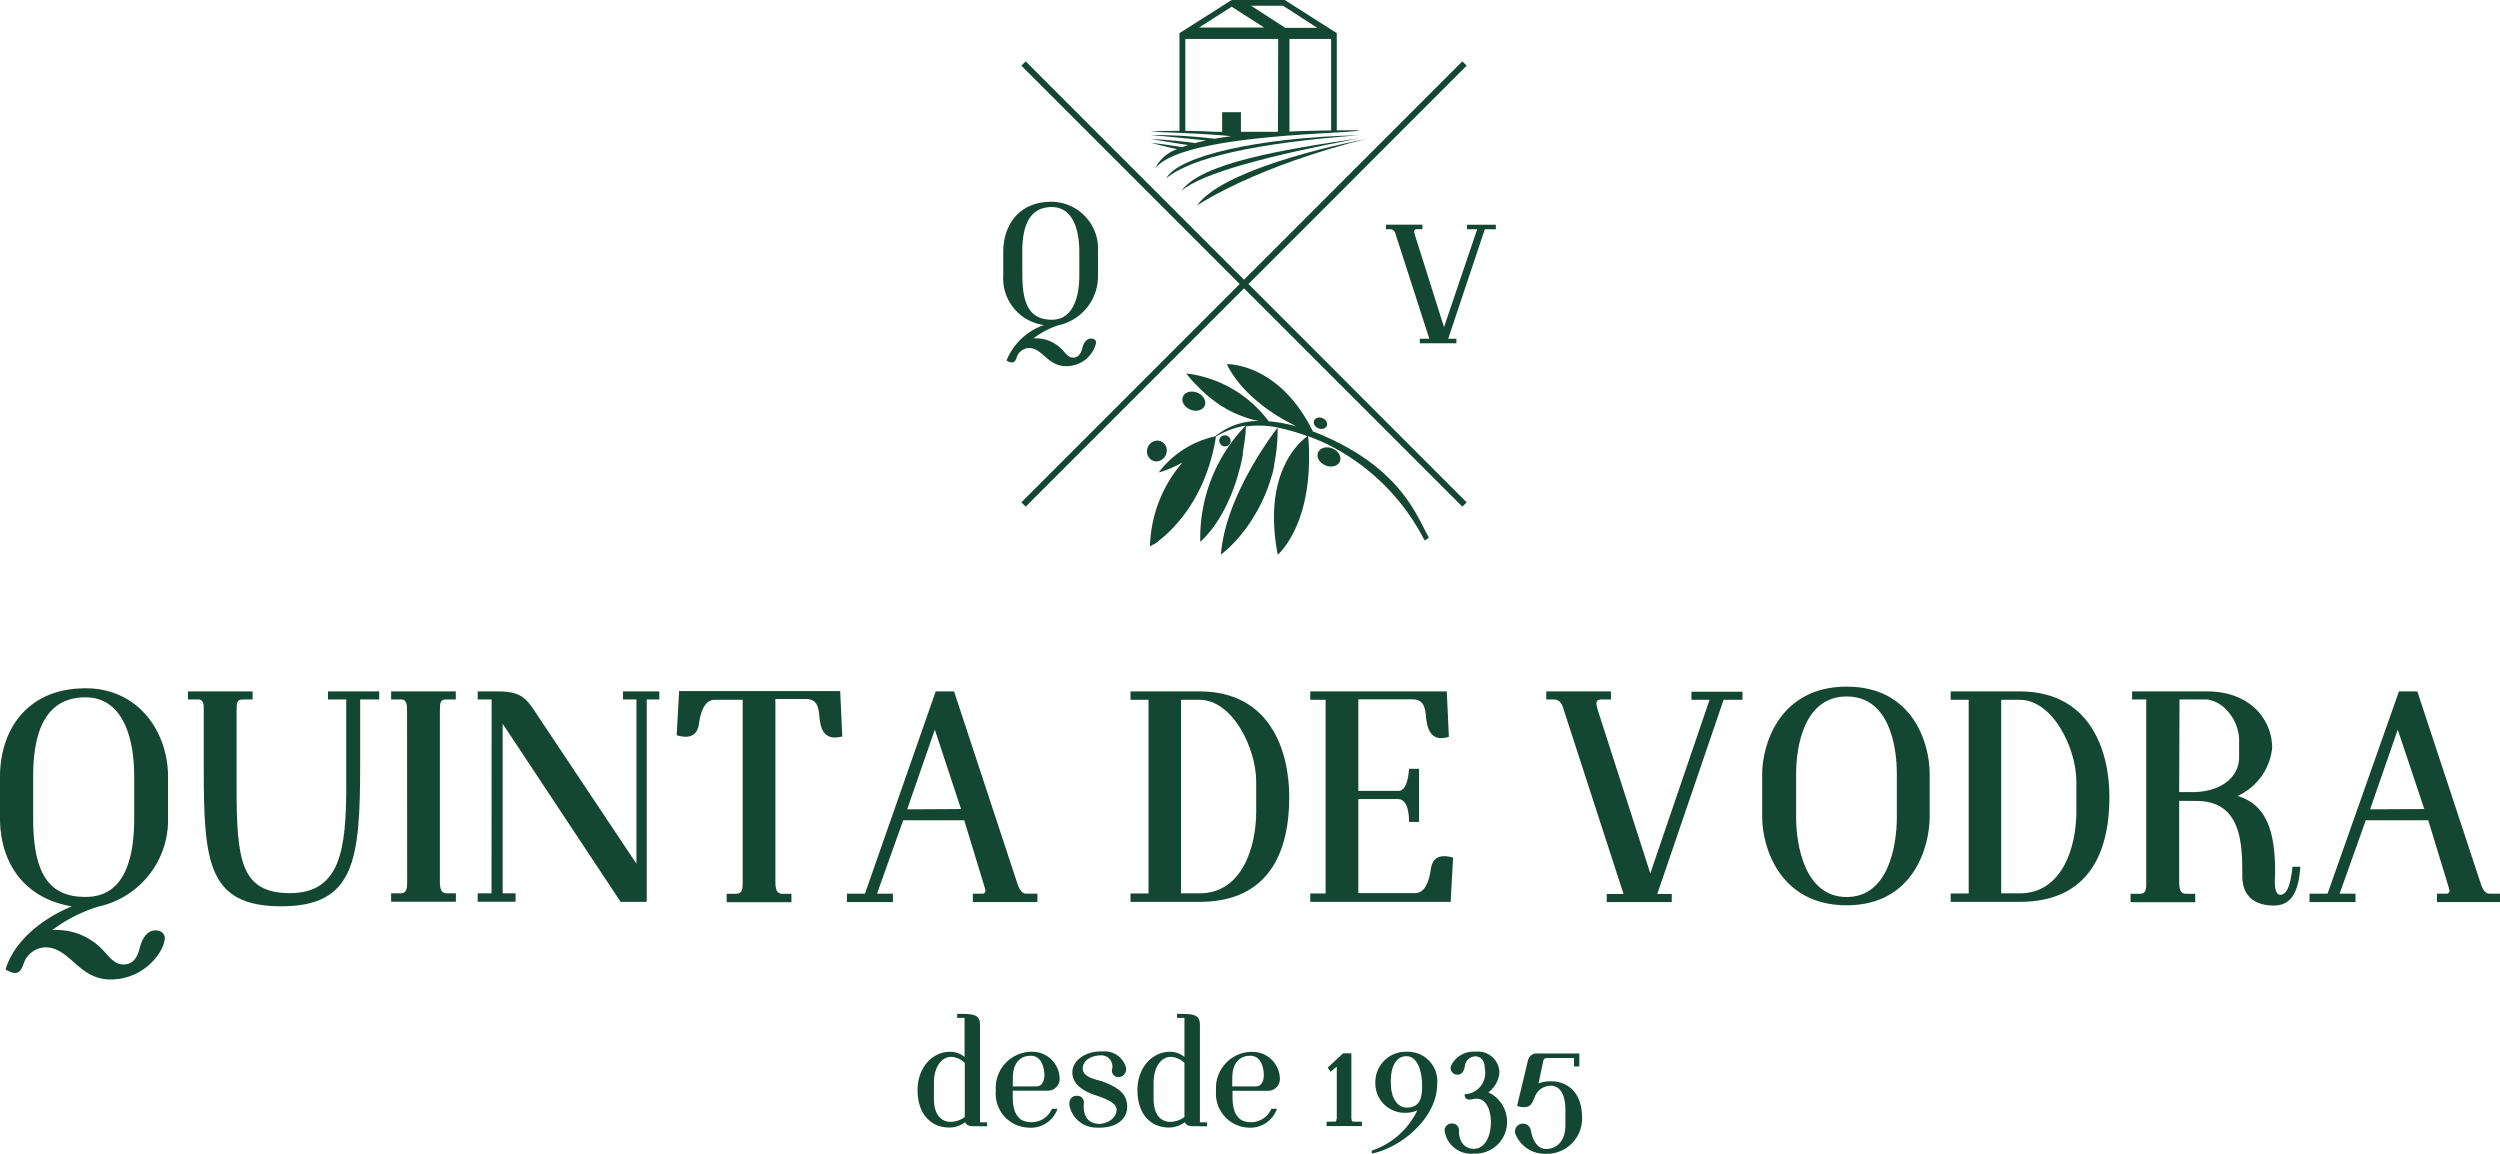 <svg xmlns="http://www.w3.org/2000/svg" viewBox="0 0 226.14 104.35"><defs><style>.cls-1{isolation:isolate;}.cls-2,.cls-3{fill:#144733;}.cls-3{mix-blend-mode:multiply;}</style></defs><title>Asset 1</title><g class="cls-1"><g id="Layer_2" data-name="Layer 2"><g id="Camada_1" data-name="Camada 1"><path class="cls-2" d="M88,101.87c-.34,0-.59-.1-.7-.36a2.34,2.34,0,0,1-1.45.48C84.34,102,83,100.91,83,98.6c0-2.07,1.37-3.46,2.92-3.46a2,2,0,0,1,1.33.47V92.07h-.67v-.36c1.39,0,2.07,0,2.07,1v8.81h.64v.36Zm-.73-5.72a1.84,1.84,0,0,0-1.24-.55c-.82,0-1.55.85-1.55,2.35v1.43c0,1.52.71,2.09,1.5,2.1a2.21,2.21,0,0,0,1.29-.44Z"/><path class="cls-2" d="M93.3,101.51a2,2,0,0,0,1.85-1.21h.51A2.56,2.56,0,0,1,93,102a3.07,3.07,0,0,1-2.92-3.36,3.26,3.26,0,0,1,3.14-3.5,2.48,2.48,0,0,1,2.63,2.35,1.07,1.07,0,0,1-1.14,1.17H91.61v.56c0,1.19.32,1.77.81,2.09A1.92,1.92,0,0,0,93.3,101.51Zm-1.69-3.24h2.13c.58,0,.73-.6.73-1,0-.69-.26-1.77-1.22-1.77s-1.63.64-1.63,2Z"/><path class="cls-2" d="M96.74,100c-.07-.55.22-.88.67-.88a.6.6,0,0,1,.63.69c-.12,1.3.54,1.85,1.41,1.85.6,0,1.55-.44,1.55-1.29,0-.55-.77-.92-1.85-1.28C97.84,98.67,97,98,97,97s1.1-1.95,2.74-1.89a2,2,0,0,1,2.07,1.32.72.72,0,0,1-.59,1,.59.59,0,0,1-.64-.67,1,1,0,0,0-1.08-1.29c-.63,0-1.56.36-1.56,1.18s1.26,1,1.78,1.17c1.52.58,2.24,1.17,2.24,2.29S101,102.08,99.2,102A2.49,2.49,0,0,1,96.74,100Z"/><path class="cls-2" d="M107.87,101.87c-.34,0-.59-.1-.7-.36a2.34,2.34,0,0,1-1.45.48c-1.52,0-2.83-1.08-2.83-3.39,0-2.07,1.37-3.46,2.92-3.46a2,2,0,0,1,1.33.47V92.07h-.67v-.36c1.39,0,2.07,0,2.07,1v8.81h.65v.36Zm-.73-5.72a1.84,1.84,0,0,0-1.24-.55c-.82,0-1.55.85-1.55,2.35v1.43c0,1.52.71,2.09,1.5,2.1a2.21,2.21,0,0,0,1.29-.44Z"/><path class="cls-2" d="M113.15,101.51a2,2,0,0,0,1.85-1.21h.51a2.56,2.56,0,0,1-2.62,1.7A3.07,3.07,0,0,1,110,98.65a3.26,3.26,0,0,1,3.14-3.5,2.48,2.48,0,0,1,2.63,2.35,1.07,1.07,0,0,1-1.14,1.17h-3.14v.56c0,1.19.32,1.77.81,2.09A1.92,1.92,0,0,0,113.15,101.51Zm-1.69-3.24h2.13c.58,0,.73-.6.73-1,0-.69-.26-1.77-1.22-1.77s-1.63.64-1.63,2Z"/><path class="cls-2" d="M120.1,96.57l1.39-1.29h.75v5.91c0,.12.08.27.15.27h.8v.4H120v-.4h.78c.07,0,.14-.19.14-.33V96.48c-.18.15-.4.32-.56.47Z"/><path class="cls-2" d="M124.08,104.08a7,7,0,0,0,4.12-3.64,2.62,2.62,0,0,1-1.07.22,2.66,2.66,0,0,1-2.72-2.76,2.74,2.74,0,0,1,2.79-2.76A2.66,2.66,0,0,1,130,98.07c0,3-3.18,5.72-5.91,6.28Zm1.73-6.13c0,1.44.64,2.24,1.44,2.24,1.26,0,1.39-1,1.39-2,0-1.25-.41-2.66-1.43-2.65S125.78,96.63,125.81,97.95Z"/><path class="cls-2" d="M134.31,96.68c0-.56-.22-1.1-.85-1.13a1,1,0,0,0-.95.86c-.08.49-.27.82-.71.8a.6.6,0,0,1-.54-.82,2.27,2.27,0,0,1,2.21-1.26A1.94,1.94,0,0,1,135.63,97a2.46,2.46,0,0,1-1,1.81,2.92,2.92,0,0,1,1.69,2.54,2.86,2.86,0,0,1-3,3,2.42,2.42,0,0,1-2.65-2.1.63.63,0,0,1,.7-.62.6.6,0,0,1,.6.66c0,1.11.62,1.63,1.34,1.63,1.06,0,1.55-1.23,1.55-2.39s-.45-2.37-1.61-2.11c-.37.08-.75.11-.77-.44A1.92,1.92,0,0,0,134.31,96.68Z"/><path class="cls-2" d="M138.21,95.93a.8.8,0,0,1,.81-.64h3.84v1.18h-.48V95.7h-2.5a.33.33,0,0,0-.27.22L139.17,98a3,3,0,0,1,1.14-.19c1.36,0,2.8.88,2.8,3.31a3.19,3.19,0,0,1-3.27,3.25,2.87,2.87,0,0,1-2.7-1.66.71.71,0,0,1,.6-1.07.73.73,0,0,1,.74.63c.19,1.06.7,1.66,1.36,1.66.81,0,1.76-.52,1.76-2.18v-1.36c0-1.52-.59-2.18-1.3-2.18a1.55,1.55,0,0,0-1.5,1.1c-.22.48-.33.84-.95.84a1.74,1.74,0,0,1-.62-.12Z"/><path class="cls-2" d="M4.73,84.13a5.77,5.77,0,0,1,4.57,1.8c.49.49,1,1.31,1.85,1.31s1.25-.54,1.5-1.52c.14-.6.63-1.85,1.8-1.5a.74.74,0,0,1,.46.57c0,1.25-1.8,3.75-4.81,3.81s-3.73-2.91-6-2.91a2.16,2.16,0,0,0-2,1.6c-.27.68-.57,1-1.6.41.82-2.77,3.64-4.76,6-5.71C2,81.22,0,77.85,0,74V70.26c0-4.14,2.37-8,7.75-8,4.73,0,7.45,3.89,7.45,8V74a8,8,0,0,1-6.28,8A13.53,13.53,0,0,0,4.73,84.13ZM3,74c0,5,1.41,7.15,4.76,7.13,3.56,0,4.38-3.56,4.38-7.13V70.26c0-3.81-1.17-7.18-4.41-7.18C4,63.08,3,66.4,3,70.26Z"/><path class="cls-2" d="M32.58,69.09c0,8.76-.49,12.89-7.15,12.89s-7-4.05-7-12.54V64.36c0-.54.05-1.09-.52-1.09H17v-.73h5.85v.73H22c-.57,0-.6.24-.6,1.12v6.77c0,6.75.41,9.6,4.81,9.63,4.57,0,5.11-3.89,5.11-9.76V63.27H29.67v-.73H34.3v.73H32.58Z"/><path class="cls-2" d="M36.82,64.36c0-.54,0-1.09-.54-1.09h-.9v-.73h5.85v.73h-.84c-.57,0-.6.24-.6,1.12V79.7c0,.65.08,1.11.63,1.11h.82v.76H35.38v-.76h.82c.63,0,.63-.49.63-1.14Z"/><path class="cls-2" d="M44.47,63.27H43.21v-.73H45c2.23,0,2.64.65,3.7,2.29l8.87,13.3V63.27H56.35v-.73h3.29v.73H58.5V81.58H56.14L45.47,65.47V80.81h1.17v.76H43.21v-.76h1.25Z"/><path class="cls-2" d="M67.18,63.3H64.65c-.92,0-1.31,1.14-1.44,2.28-.14.68-.54,1.36-2,.93l.22-4H76l.19,4.11c-1.77.46-2-.84-2.09-2s-.6-1.39-1.2-1.39H70.14V79.73c0,.65.08,1.12.63,1.12h.82v.76H65.73v-.76h.82c.63,0,.63-.49.63-1.14Z"/><path class="cls-2" d="M84.64,62.54H86.3L92,79.84c.14.41.33,1,.84,1h1v.76H88v-.76h.87c.25,0,.3-.24.25-.41l-1.9-6.23H81.7l-2.37,6.64h1.44v.76H76.61v-.76h1.63Zm2.29,10.64L84.56,66l-2.5,7.21Z"/><path class="cls-2" d="M103.89,63.3h-1.63v-.76h6.23c6.45,0,8.13,5.44,8.13,9.55,0,4.81-1.71,9.49-8.13,9.49h-6.23v-.76h1.63Zm2.94,0V80.81h1.66c3.89,0,5.14-4.22,5.14-7.4V70.7c0-3-2.12-7.4-5.14-7.4Z"/><path class="cls-2" d="M122.87,71.54h3.59c.27,0,.84-.05,1-2h.9v4.81h-.9c0-.79-.14-2.07-1-2.07h-3.59v8.51H128c.92,0,1.31-1.14,1.44-2.28.14-.68.54-1.36,2-.93l-.22,4h-12.7v-.76h1.39V63.3h-1.39v-.76h12.35l.19,4.11c-1.71.54-2-.84-2.09-2s-.6-1.39-1.2-1.39h-4.9Z"/><path class="cls-2" d="M149.28,79l5.36-15.7H153v-.73h4.62v.73h-1.71l-6,17.57h1.31v.73h-5.88v-.73h1.52L141.5,64.36c-.16-.52-.27-1.09-1-1.09h-.63v-.73h5.85v.73h-.84c-.57,0-.57.3-.3,1.12Z"/><path class="cls-2" d="M159.4,73.93V70c0-2.67,1.58-7.89,7.64-7.89s7.51,5.22,7.51,7.86v3.92c0,2.67-1.44,8-7.51,8S159.4,76.6,159.4,73.93Zm3.07,0c0,2.48.76,7.21,4.57,7.21s4.54-4.71,4.54-7.21V70c0-2.5-.68-7-4.54-7s-4.57,4.54-4.57,7Z"/><path class="cls-2" d="M178.08,63.3h-1.63v-.76h6.23c6.45,0,8.13,5.44,8.13,9.55,0,4.81-1.71,9.49-8.13,9.49h-6.23v-.76h1.63Zm2.94,0V80.81h1.66c3.89,0,5.14-4.22,5.14-7.4V70.7c0-3-2.12-7.4-5.14-7.4Z"/><path class="cls-2" d="M197.12,72.44v7.29c0,.65.08,1.12.63,1.12h.82v.76h-5.85v-.76h.82c.63,0,.6-.49.6-1.14V63.27h-1.28v-.73h6.77c3.94,0,5.9,2.58,5.9,5.11A5.37,5.37,0,0,1,202.4,72c3,.87,3.4,4,3.4,7,0,.3-.22,2.09.57,1.93.6-.14.84-1.09,1-2.53h.71c-.16,2.45-.92,3.51-2.39,3.51-1.2,0-2.86-.41-2.86-2.69,0-2.88-.05-6.77-4.16-6.77Zm0-.79h1.2c2.45,0,4.22-1.25,4.22-3.16V66.94c0-1.71-1.36-3.56-3-3.67h-2.39Z"/><path class="cls-2" d="M217,62.54h1.66l5.71,17.3c.14.41.33,1,.84,1h1v.76h-5.77v-.76h.87c.24,0,.3-.24.24-.41l-1.9-6.23H214l-2.37,6.64h1.44v.76h-4.16v-.76h1.63Zm2.29,10.64L216.89,66l-2.5,7.21Z"/><path class="cls-2" d="M117.44,38.59l0,0h0Z"/><path class="cls-2" d="M117.44,38.59l0,0h0Z"/><path class="cls-3" d="M119.85,39.47c-.37-.17-.74-.31-1.09-.44C115.7,32.8,111,32.94,111,32.94l0,.06h0c.06.11.11.23.18.34l.15.25a7.87,7.87,0,0,0,.45.67l.17.22.27.34.29.32.33.35.27.26a15.69,15.69,0,0,0,3,2.2l.14.08c.38.21.73.39,1,.54a12.43,12.43,0,0,0-2.49-.46,10.92,10.92,0,0,0-7.45-4.33h0l0,0,0,0,0,0A8.56,8.56,0,0,0,108.4,35l.2.21.33.31.21.19.14.12.21.17.51.39c.18.13.37.26.57.38l.3.18h0l.32.18.34.17.36.16.37.15.38.14.4.13c.27.08.56.15.85.21l.1,0a6,6,0,0,0-4,1.33h0l-.11.06a8.7,8.7,0,0,0-5.07,3.26h0v0a9.45,9.45,0,0,0,2.16-.92,12.12,12.12,0,0,0-2.95,7.62l0,0h0l.33-.21.06,0,0,0,.07-.05.11-.08.08-.06.09-.07.08-.07.17-.14.1-.08.12-.1.21-.18h0l.33-.31a13.92,13.92,0,0,0,2.35-3.08l.2-.37c.14-.26.27-.53.4-.81l.08-.19c.06-.14.12-.27.17-.41l.1-.26.1-.26a17,17,0,0,0,.82-3.21,7.6,7.6,0,0,1,2.69-1,14.61,14.61,0,0,0-4.11,10.44v.07a4.64,4.64,0,0,0,.42-.41l.14-.15.31-.36.14-.17a12.66,12.66,0,0,0,1.1-1.71l.15-.29.18-.37.18-.39a16.82,16.82,0,0,0,.83-2.32c0-.13.07-.26.11-.4s.12-.46.17-.7.08-.38.12-.58l0-.24c.06-.33.11-.67.16-1s.05-.42.08-.63,0-.47.06-.72h0s0,0,0,0a8.71,8.71,0,0,1,2.86.1c-.49.62-4.76,6.28-5.14,11.5a0,0,0,0,1,0,0,11.34,11.34,0,0,0,1.92-1.93l.31-.39.36-.51.19-.29.09-.15.19-.31.24-.41c.19-.35.38-.72.56-1.12h0c.14-.32.28-.66.41-1l.18-.54c.06-.18.11-.37.17-.56s.13-.51.19-.78l0-.13a15.82,15.82,0,0,0,.32-3.37,17,17,0,0,1,2.7.78c-.48.33-4.15,3.09-2.69,10.72,0,0,2.83-2.39,2.83-8.73,0-.62,0-1.27-.09-2q.58.22,1.22.49a19.58,19.58,0,0,1,9.31,8.93.75.75,0,0,0,.4-.26C128.26,47,127,42.62,119.85,39.47Zm-2.44-.89h0Z"/><ellipse class="cls-2" cx="107.98" cy="36.29" rx="0.83" ry="1.07" transform="translate(33.44 122.42) rotate(-67.7)"/><ellipse class="cls-2" cx="120.21" cy="41.33" rx="0.83" ry="1.07" transform="translate(36.36 136.87) rotate(-67.7)"/><ellipse class="cls-2" cx="110.81" cy="39.87" rx="0.5" ry="0.52" transform="translate(31.87 127.27) rotate(-67.7)"/><ellipse class="cls-2" cx="104.64" cy="40.79" rx="0.95" ry="0.89" transform="translate(27.2 122.13) rotate(-67.7)"/><ellipse class="cls-2" cx="119.45" cy="38.29" rx="0.5" ry="0.62" transform="translate(38.69 134.27) rotate(-67.7)"/><polygon class="cls-2" points="112.93 25.69 132.67 45.44 132.28 45.83 112.53 26.08 92.78 45.83 92.39 45.44 112.14 25.69 92.39 5.94 92.78 5.55 112.53 25.3 132.28 5.55 132.67 5.94 112.93 25.69"/><path class="cls-2" d="M93.48,30.61a3.25,3.25,0,0,1,2.58,1c.28.28.57.74,1,.74s.71-.31.84-.86c.08-.34.35-1,1-.84a.42.42,0,0,1,.26.32,2.74,2.74,0,0,1-2.72,2.15c-1.72,0-2.1-1.64-3.39-1.64a1.22,1.22,0,0,0-1.1.91c-.15.38-.32.55-.91.23a5.66,5.66,0,0,1,3.39-3.22,4.25,4.25,0,0,1-3.68-4.48V22.78c0-2.33,1.33-4.53,4.37-4.53a4.25,4.25,0,0,1,4.2,4.53v2.13a4.53,4.53,0,0,1-3.54,4.5A7.64,7.64,0,0,0,93.48,30.61Zm-1-5.69c0,2.81.8,4,2.68,4s2.47-2,2.47-4V22.78c0-2.15-.66-4.05-2.49-4.05-2.12,0-2.67,1.87-2.67,4.05Z"/><path class="cls-2" d="M130.62,29.59l3-8.85h-.92v-.41h2.61v.41h-1L131,30.64h.74v.41h-3.31v-.41h.86l-3-9.3c-.09-.29-.15-.61-.57-.61h-.35v-.41h3.3v.41h-.48c-.32,0-.32.17-.17.63Z"/><path class="cls-2" d="M105.49,16.13c1.1-2,8.15-3.68,17.46-3.9Q108.9,13.3,105.49,16.13Z"/><path class="cls-2" d="M106.86,17.27c1.79-2.5,8.88-3.7,16.08-4.76C114.76,14.08,108.69,15.66,106.86,17.27Z"/><path class="cls-2" d="M108.28,18.58c2.61-3.65,15.26-6,15.26-6S114.53,14.66,108.28,18.58Z"/><path class="cls-2" d="M121,11.79h-.08V3l-4.71-3h-4.8l-4.72,3v8.84h-.22c-.76,0-1.56,0-2.39.08,0,0,4.81.14,7.29.4-.53.07-1,.14-1.5.23a48.84,48.84,0,0,0-5.78-.34s3.12.29,5,.5c-.34.07-.67.14-1,.23-1.24-.17-2.56-.29-4-.37,0,0,2.09.36,3.39.55l-.56.19q-1.34-.22-2.83-.4s1.48.4,2.39.58a3.51,3.51,0,0,0-1.79,1.39l-.18.37c2.24-3.2,18.43-3.14,18.43-3.47ZM111.41.61l2.94,1.88h-5.89Zm4.19,11.31h-3.35V10.15h-1.7v1.77h-.77c-.82-.05-1.67-.08-2.56-.08h0V3.52h8.4ZM113.17.52h2.89l3.1,2h-2.89Zm3.47,11.39V3.52h3.77V11.8h-.15C119,11.82,117.76,11.85,116.64,11.9Z"/></g></g></g></svg>